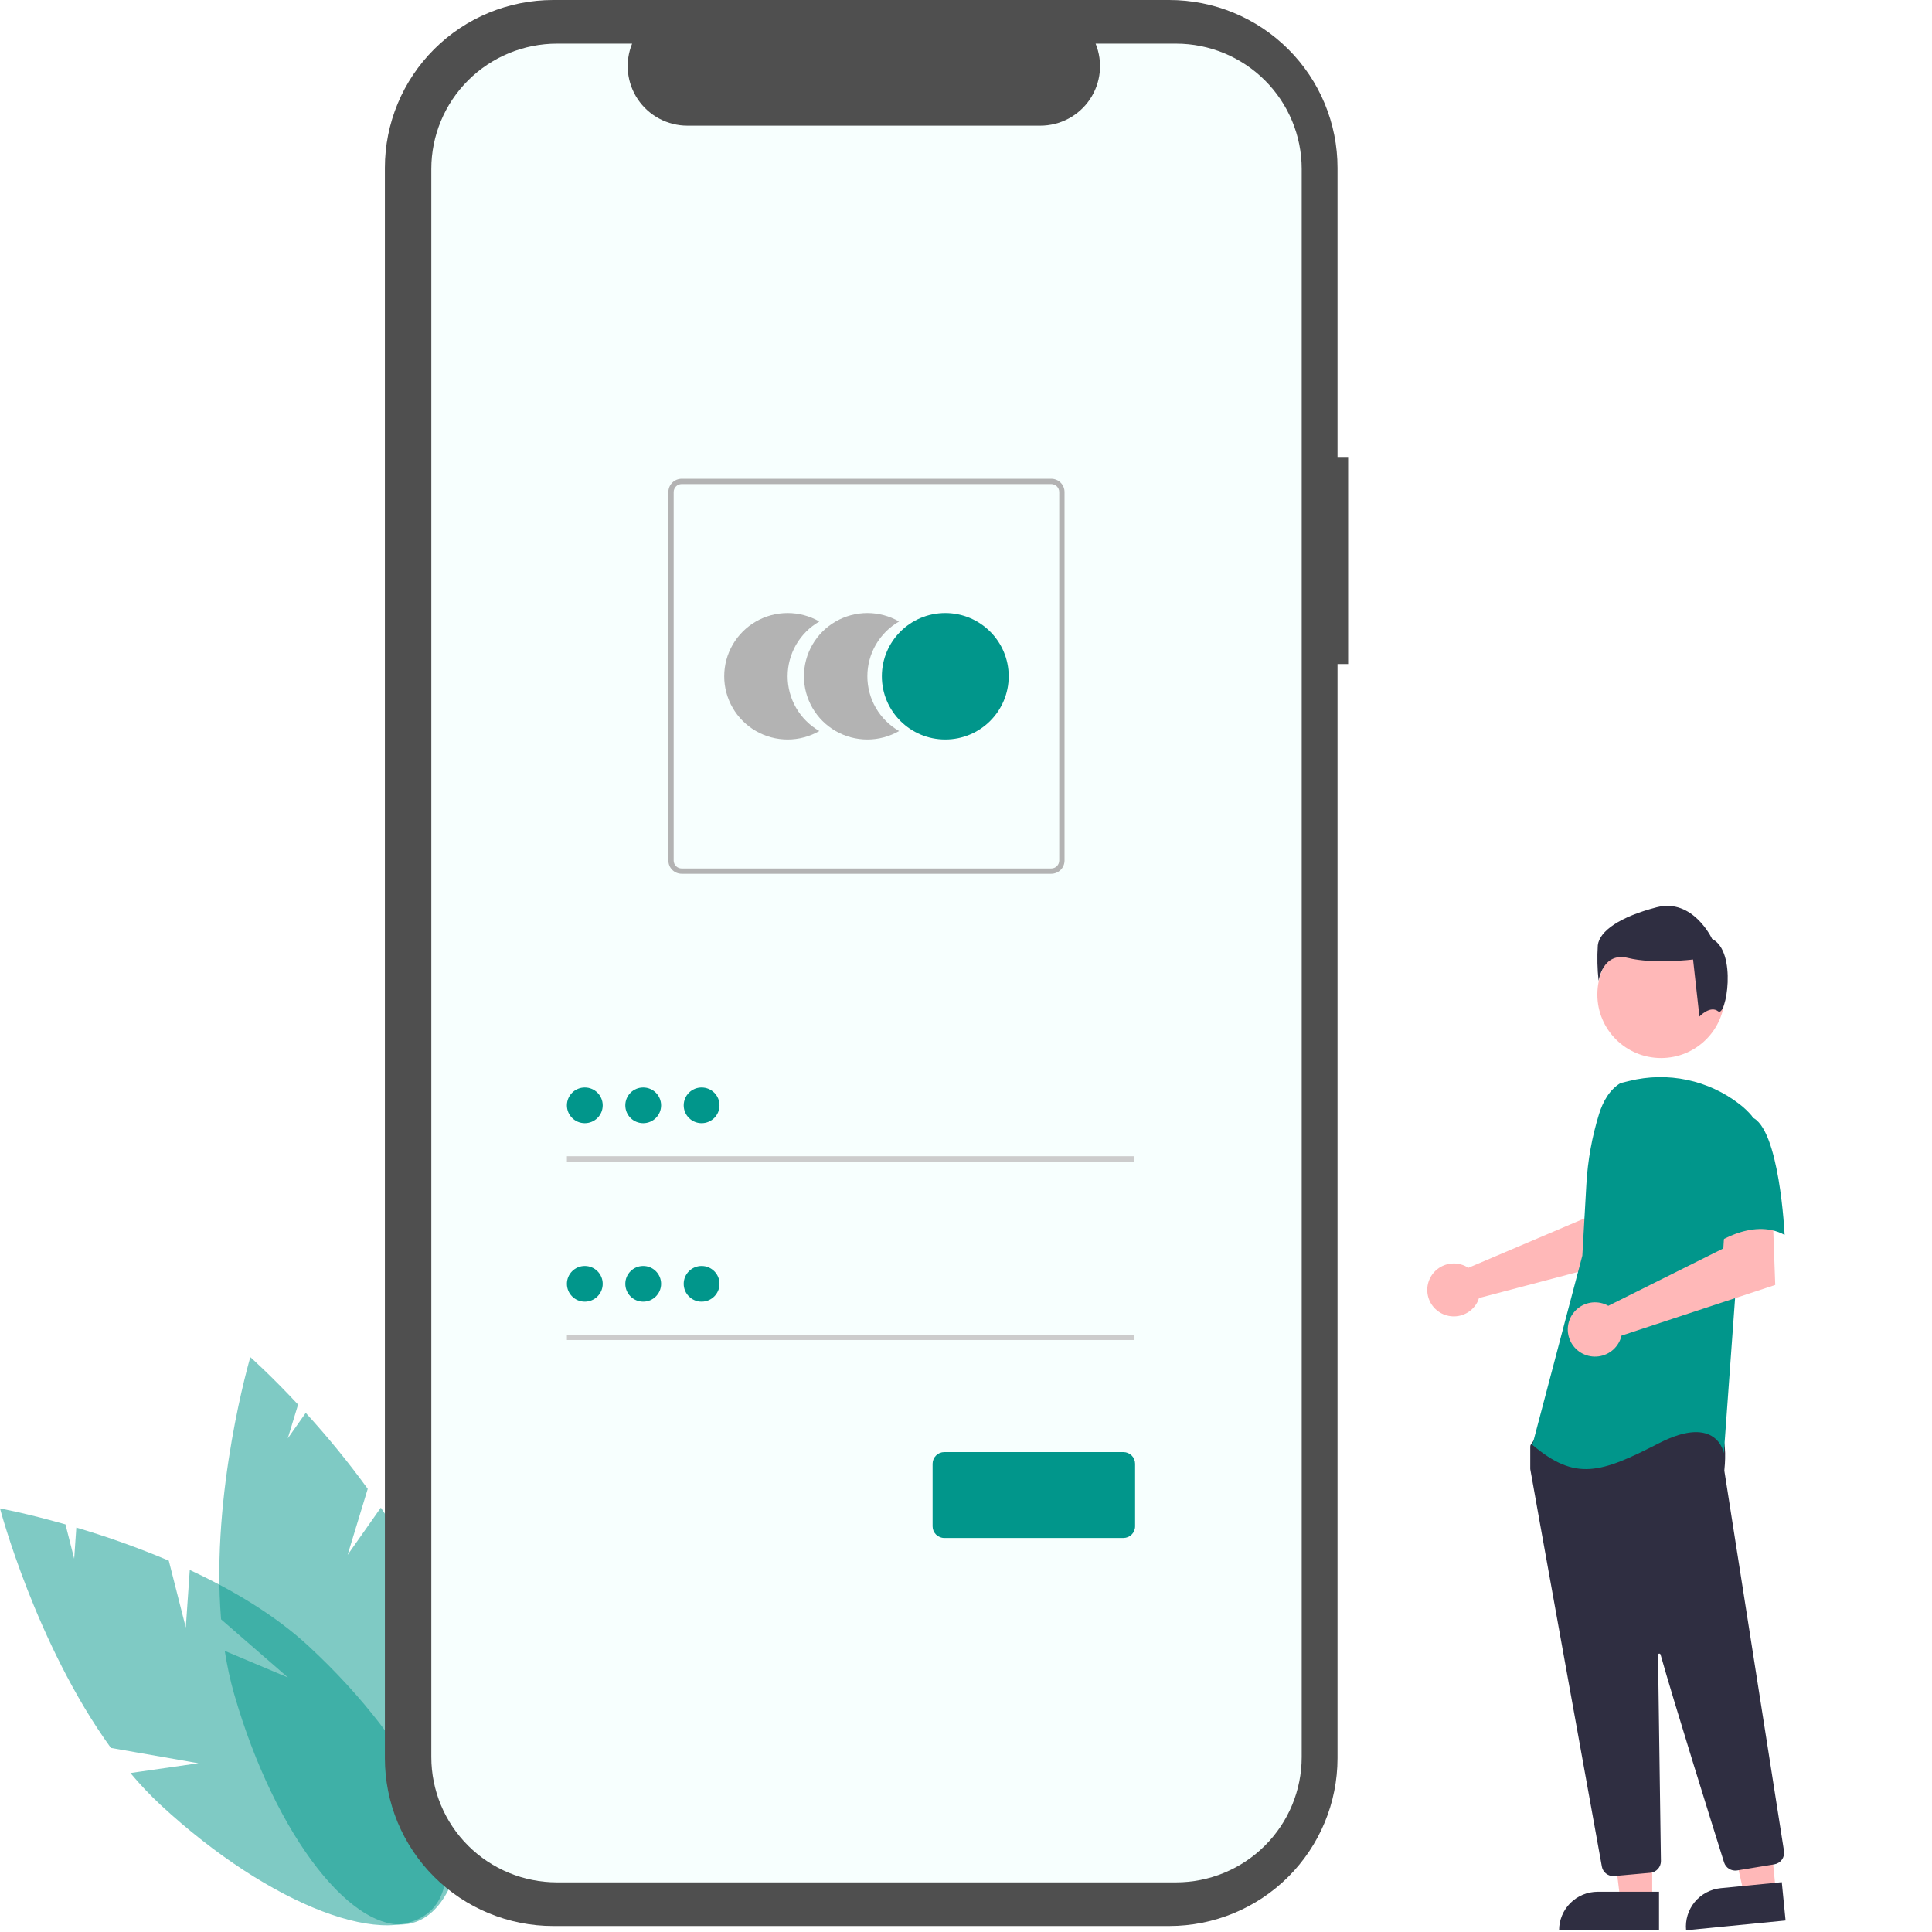 <svg width="200" height="200" viewBox="0 0 200 200" fill="none" xmlns="http://www.w3.org/2000/svg">
<g filter="url(#filter0_b_472_1471)">
<path d="M19.233 168.483L17.472 161.556C14.349 160.237 11.153 159.094 7.901 158.133L7.679 161.352L6.777 157.805C2.744 156.656 0 156.15 0 156.15C0 156.15 3.705 170.202 11.48 180.945L20.538 182.531L13.501 183.543C14.479 184.716 15.53 185.827 16.648 186.868C27.956 197.334 40.552 202.135 44.78 197.593C49.009 193.05 43.27 180.884 31.962 170.42C28.456 167.176 24.052 164.572 19.644 162.523L19.233 168.483Z" fill="#01968B" fill-opacity="0.5"/>
</g>
<g filter="url(#filter1_b_472_1471)">
<path d="M35.985 160.959L38.068 154.123C36.078 151.383 33.936 148.758 31.65 146.26L29.791 148.901L30.858 145.4C28 142.338 25.914 140.492 25.914 140.492C25.914 140.492 21.802 154.43 22.886 167.633L29.818 173.659L23.268 170.899C23.498 172.407 23.822 173.9 24.239 175.368C28.494 190.154 36.787 200.756 42.761 199.047C48.736 197.338 50.131 183.966 45.876 169.179C44.557 164.595 42.137 160.096 39.426 156.07L35.985 160.959Z" fill="#01968B" fill-opacity="0.5"/>
</g>
<path d="M139.559 47.38H138.46V17.37C138.46 15.089 138.01 12.83 137.134 10.723C136.258 8.615 134.975 6.7 133.357 5.088C131.74 3.475 129.819 2.195 127.705 1.322C125.592 0.449 123.326 0 121.038 0H57.265C52.645 0 48.213 1.83 44.946 5.088C41.679 8.345 39.843 12.763 39.843 17.37V182.011C39.843 184.293 40.294 186.551 41.169 188.659C42.045 190.766 43.328 192.681 44.946 194.294C46.564 195.907 48.484 197.186 50.598 198.059C52.712 198.932 54.977 199.381 57.265 199.381H121.038C125.659 199.381 130.09 197.551 133.357 194.294C136.624 191.036 138.46 186.618 138.46 182.011V68.742H139.559L139.559 47.38Z" fill="#4F4F4F"/>
<path d="M121.741 4.517H113.417C113.8 5.453 113.946 6.468 113.843 7.474C113.739 8.479 113.39 9.444 112.824 10.283C112.259 11.121 111.495 11.809 110.6 12.284C109.706 12.759 108.708 13.008 107.694 13.008H71.159C70.145 13.008 69.147 12.759 68.253 12.284C67.358 11.808 66.594 11.121 66.029 10.282C65.464 9.444 65.114 8.479 65.01 7.474C64.907 6.468 65.053 5.453 65.436 4.517H57.661C54.21 4.517 50.901 5.884 48.461 8.317C46.021 10.749 44.65 14.049 44.65 17.489V181.892C44.65 185.332 46.021 188.631 48.461 191.064C50.901 193.497 54.21 194.863 57.661 194.863H121.741C125.192 194.863 128.501 193.497 130.941 191.064C133.381 188.631 134.752 185.332 134.752 181.892V17.489C134.752 14.049 133.381 10.749 130.941 8.317C128.501 5.884 125.192 4.517 121.741 4.517Z" fill="#F7FFFE"/>
<path d="M81.535 70.007C81.535 68.858 81.839 67.729 82.415 66.734C82.992 65.739 83.821 64.912 84.819 64.338C83.821 63.764 82.689 63.461 81.537 63.461C80.384 63.461 79.252 63.763 78.254 64.338C77.256 64.912 76.427 65.739 75.851 66.734C75.274 67.729 74.971 68.858 74.971 70.007C74.971 71.156 75.274 72.284 75.851 73.279C76.427 74.275 77.256 75.101 78.254 75.675C79.252 76.25 80.384 76.552 81.537 76.552C82.689 76.552 83.821 76.249 84.819 75.675C83.821 75.101 82.992 74.275 82.415 73.28C81.839 72.285 81.535 71.156 81.535 70.007Z" fill="#B3B3B3"/>
<path d="M89.789 70.007C89.788 68.858 90.092 67.729 90.668 66.734C91.245 65.739 92.074 64.912 93.073 64.338C92.075 63.764 90.942 63.461 89.79 63.461C88.638 63.461 87.505 63.763 86.507 64.338C85.509 64.912 84.68 65.739 84.104 66.734C83.528 67.729 83.224 68.858 83.224 70.007C83.224 71.156 83.528 72.284 84.104 73.279C84.68 74.275 85.509 75.101 86.507 75.675C87.505 76.25 88.638 76.552 89.79 76.552C90.942 76.552 92.075 76.249 93.073 75.675C92.074 75.101 91.245 74.275 90.668 73.28C90.092 72.285 89.789 71.156 89.789 70.007Z" fill="#B3B3B3"/>
<path d="M97.855 76.552C101.48 76.552 104.42 73.622 104.42 70.007C104.42 66.392 101.48 63.461 97.855 63.461C94.229 63.461 91.29 66.392 91.29 70.007C91.29 73.622 94.229 76.552 97.855 76.552Z" fill="#01968B"/>
<path d="M108.827 90.451H70.564C70.199 90.451 69.85 90.306 69.593 90.049C69.335 89.792 69.19 89.444 69.19 89.081V50.932C69.19 50.569 69.335 50.221 69.593 49.964C69.85 49.707 70.199 49.563 70.564 49.562H108.827C109.191 49.563 109.54 49.707 109.798 49.964C110.055 50.221 110.2 50.569 110.2 50.932V89.081C110.2 89.444 110.055 89.792 109.798 90.049C109.54 90.306 109.191 90.451 108.827 90.451ZM70.564 50.111C70.345 50.111 70.136 50.198 69.981 50.352C69.826 50.506 69.74 50.715 69.739 50.933V89.081C69.74 89.299 69.826 89.508 69.981 89.662C70.136 89.816 70.345 89.903 70.564 89.903H108.827C109.045 89.903 109.255 89.816 109.409 89.662C109.564 89.508 109.651 89.299 109.651 89.081V50.933C109.651 50.715 109.564 50.506 109.409 50.352C109.255 50.198 109.045 50.111 108.827 50.111H70.564Z" fill="#B3B3B3"/>
<path d="M117.37 119.694H58.686V120.242H117.37V119.694Z" fill="#CCCCCC"/>
<path d="M60.539 116.272C61.563 116.272 62.393 115.445 62.393 114.425C62.393 113.404 61.563 112.577 60.539 112.577C59.516 112.577 58.686 113.404 58.686 114.425C58.686 115.445 59.516 116.272 60.539 116.272Z" fill="#01968B"/>
<path d="M117.37 138.17H58.686V138.718H117.37V138.17Z" fill="#CCCCCC"/>
<path d="M60.539 134.749C61.563 134.749 62.393 133.922 62.393 132.901C62.393 131.881 61.563 131.053 60.539 131.053C59.516 131.053 58.686 131.881 58.686 132.901C58.686 133.922 59.516 134.749 60.539 134.749Z" fill="#01968B"/>
<path d="M116.296 159.21H97.751C97.43 159.21 97.123 159.083 96.897 158.857C96.67 158.631 96.543 158.325 96.542 158.005V151.525C96.543 151.205 96.67 150.899 96.897 150.673C97.123 150.447 97.43 150.32 97.751 150.32H116.296C116.617 150.32 116.924 150.447 117.15 150.673C117.377 150.899 117.504 151.205 117.504 151.525V158.005C117.504 158.325 117.377 158.631 117.15 158.857C116.924 159.083 116.617 159.21 116.296 159.21Z" fill="#01968B"/>
<path d="M66.585 116.272C67.609 116.272 68.438 115.445 68.438 114.425C68.438 113.404 67.609 112.577 66.585 112.577C65.561 112.577 64.732 113.404 64.732 114.425C64.732 115.445 65.561 116.272 66.585 116.272Z" fill="#01968B"/>
<path d="M72.63 116.272C73.654 116.272 74.483 115.445 74.483 114.425C74.483 113.404 73.654 112.577 72.63 112.577C71.607 112.577 70.777 113.404 70.777 114.425C70.777 115.445 71.607 116.272 72.63 116.272Z" fill="#01968B"/>
<path d="M66.585 134.749C67.609 134.749 68.438 133.922 68.438 132.901C68.438 131.881 67.609 131.053 66.585 131.053C65.561 131.053 64.732 131.881 64.732 132.901C64.732 133.922 65.561 134.749 66.585 134.749Z" fill="#01968B"/>
<path d="M72.63 134.749C73.654 134.749 74.483 133.922 74.483 132.901C74.483 131.881 73.654 131.053 72.63 131.053C71.607 131.053 70.777 131.881 70.777 132.901C70.777 133.922 71.607 134.749 72.63 134.749Z" fill="#01968B"/>
<path d="M151.622 131.034C151.754 131.094 151.88 131.164 152.001 131.244L164.044 126.12L164.474 122.957L169.286 122.927L169.002 130.182L153.106 134.373C153.072 134.483 153.032 134.591 152.986 134.696C152.756 135.185 152.386 135.596 151.923 135.876C151.46 136.156 150.925 136.294 150.384 136.271C149.843 136.249 149.32 136.068 148.882 135.75C148.444 135.433 148.11 134.994 147.921 134.487C147.733 133.981 147.698 133.431 147.823 132.905C147.947 132.38 148.224 131.902 148.619 131.533C149.015 131.164 149.511 130.92 150.045 130.831C150.579 130.742 151.128 130.813 151.622 131.034Z" fill="#FFB8B8"/>
<path d="M171.036 196.772H167.744L166.178 184.113L171.037 184.113L171.036 196.772Z" fill="#FFB8B8"/>
<path d="M165.393 195.835H171.741V199.82H161.396C161.396 198.763 161.817 197.749 162.566 197.002C163.316 196.255 164.333 195.835 165.393 195.835Z" fill="#2F2E41"/>
<path d="M183.839 195.845L180.563 196.167L177.759 183.722L182.594 183.247L183.839 195.845Z" fill="#FFB8B8"/>
<path d="M178.131 195.463L184.449 194.843L184.841 198.809L174.544 199.82C174.493 199.299 174.545 198.774 174.697 198.273C174.85 197.772 175.099 197.306 175.432 196.901C175.766 196.497 176.175 196.162 176.638 195.915C177.101 195.668 177.608 195.515 178.131 195.463Z" fill="#2F2E41"/>
<path d="M171.953 109.529C175.595 109.529 178.547 106.586 178.547 102.954C178.547 99.323 175.595 96.379 171.953 96.379C168.31 96.379 165.358 99.323 165.358 102.954C165.358 106.586 168.31 109.529 171.953 109.529Z" fill="#FFB8B8"/>
<path d="M167.009 194.212C166.726 194.213 166.452 194.114 166.235 193.933C166.018 193.752 165.872 193.5 165.823 193.223C164.119 183.792 158.55 152.958 158.417 152.103C158.414 152.084 158.412 152.064 158.412 152.044V149.745C158.412 149.661 158.438 149.58 158.487 149.512L159.223 148.484C159.258 148.435 159.304 148.394 159.357 148.365C159.41 148.336 159.47 148.319 159.53 148.317C163.725 148.121 177.462 147.546 178.126 148.373C178.793 149.204 178.557 151.721 178.503 152.217L178.506 152.269L184.678 191.621C184.726 191.935 184.648 192.255 184.462 192.512C184.275 192.77 183.994 192.943 183.68 192.996L179.825 193.629C179.538 193.675 179.244 193.617 178.997 193.465C178.749 193.313 178.564 193.077 178.476 192.801C177.284 189.002 173.286 176.225 171.9 171.281C171.892 171.249 171.872 171.222 171.845 171.204C171.817 171.187 171.785 171.179 171.752 171.184C171.72 171.188 171.691 171.204 171.669 171.229C171.648 171.254 171.637 171.285 171.637 171.318C171.706 176.031 171.874 188.056 171.931 192.209L171.938 192.656C171.94 192.959 171.829 193.252 171.625 193.477C171.422 193.702 171.141 193.842 170.839 193.871L167.121 194.207C167.084 194.211 167.046 194.212 167.009 194.212Z" fill="#2F2E41"/>
<path d="M167.767 112.115C166.616 112.797 165.927 114.051 165.532 115.326C164.801 117.688 164.36 120.129 164.221 122.597L163.803 129.986L158.633 149.574C163.114 153.354 165.699 152.495 171.731 149.403C177.763 146.311 178.452 150.434 178.452 150.434L179.659 133.767L181.382 115.554C180.995 115.09 180.557 114.67 180.077 114.303C178.484 113.068 176.63 112.209 174.656 111.792C172.682 111.375 170.639 111.41 168.68 111.895L167.767 112.115Z" fill="#01968B"/>
<path d="M166.088 134.99C166.227 135.042 166.361 135.105 166.491 135.178L178.399 129.236L178.596 126.016L183.508 125.679L183.772 133.017L167.858 138.264C167.728 138.82 167.432 139.323 167.008 139.707C166.584 140.09 166.053 140.336 165.486 140.412C164.919 140.487 164.342 140.389 163.832 140.129C163.323 139.87 162.904 139.462 162.633 138.96C162.361 138.457 162.249 137.885 162.312 137.318C162.375 136.75 162.61 136.216 162.985 135.785C163.36 135.354 163.858 135.047 164.412 134.905C164.966 134.763 165.551 134.793 166.088 134.99Z" fill="#FFB8B8"/>
<path d="M181.296 115.637C184.226 116.668 184.742 127.838 184.742 127.838C181.295 125.948 177.159 129.041 177.159 129.041C177.159 129.041 176.297 126.12 175.263 122.339C174.951 121.276 174.913 120.151 175.154 119.07C175.395 117.988 175.907 116.985 176.642 116.154C176.642 116.154 178.366 114.606 181.296 115.637Z" fill="#01968B"/>
<path d="M177.866 104.693C177.044 104.038 175.923 105.229 175.923 105.229L175.266 99.33C175.266 99.33 171.157 99.821 168.528 99.167C165.898 98.512 165.488 101.543 165.488 101.543C165.352 100.319 165.325 99.085 165.405 97.856C165.57 96.381 167.706 94.907 171.486 93.924C175.266 92.94 177.238 97.201 177.238 97.201C179.867 98.511 178.687 105.349 177.866 104.693Z" fill="#2F2E41"/>
<defs>
<filter id="filter0_b_472_1471" x="-20" y="136.15" width="86.171" height="83.156" filterUnits="userSpaceOnUse" color-interpolation-filters="sRGB">
<feFlood flood-opacity="0" result="BackgroundImageFix"/>
<feGaussianBlur in="BackgroundImageFix" stdDeviation="10"/>
<feComposite in2="SourceAlpha" operator="in" result="effect1_backgroundBlur_472_1471"/>
<feBlend mode="normal" in="SourceGraphic" in2="effect1_backgroundBlur_472_1471" result="shape"/>
</filter>
<filter id="filter1_b_472_1471" x="2.704" y="120.492" width="65.636" height="98.736" filterUnits="userSpaceOnUse" color-interpolation-filters="sRGB">
<feFlood flood-opacity="0" result="BackgroundImageFix"/>
<feGaussianBlur in="BackgroundImageFix" stdDeviation="10"/>
<feComposite in2="SourceAlpha" operator="in" result="effect1_backgroundBlur_472_1471"/>
<feBlend mode="normal" in="SourceGraphic" in2="effect1_backgroundBlur_472_1471" result="shape"/>
</filter>
</defs>
</svg>
